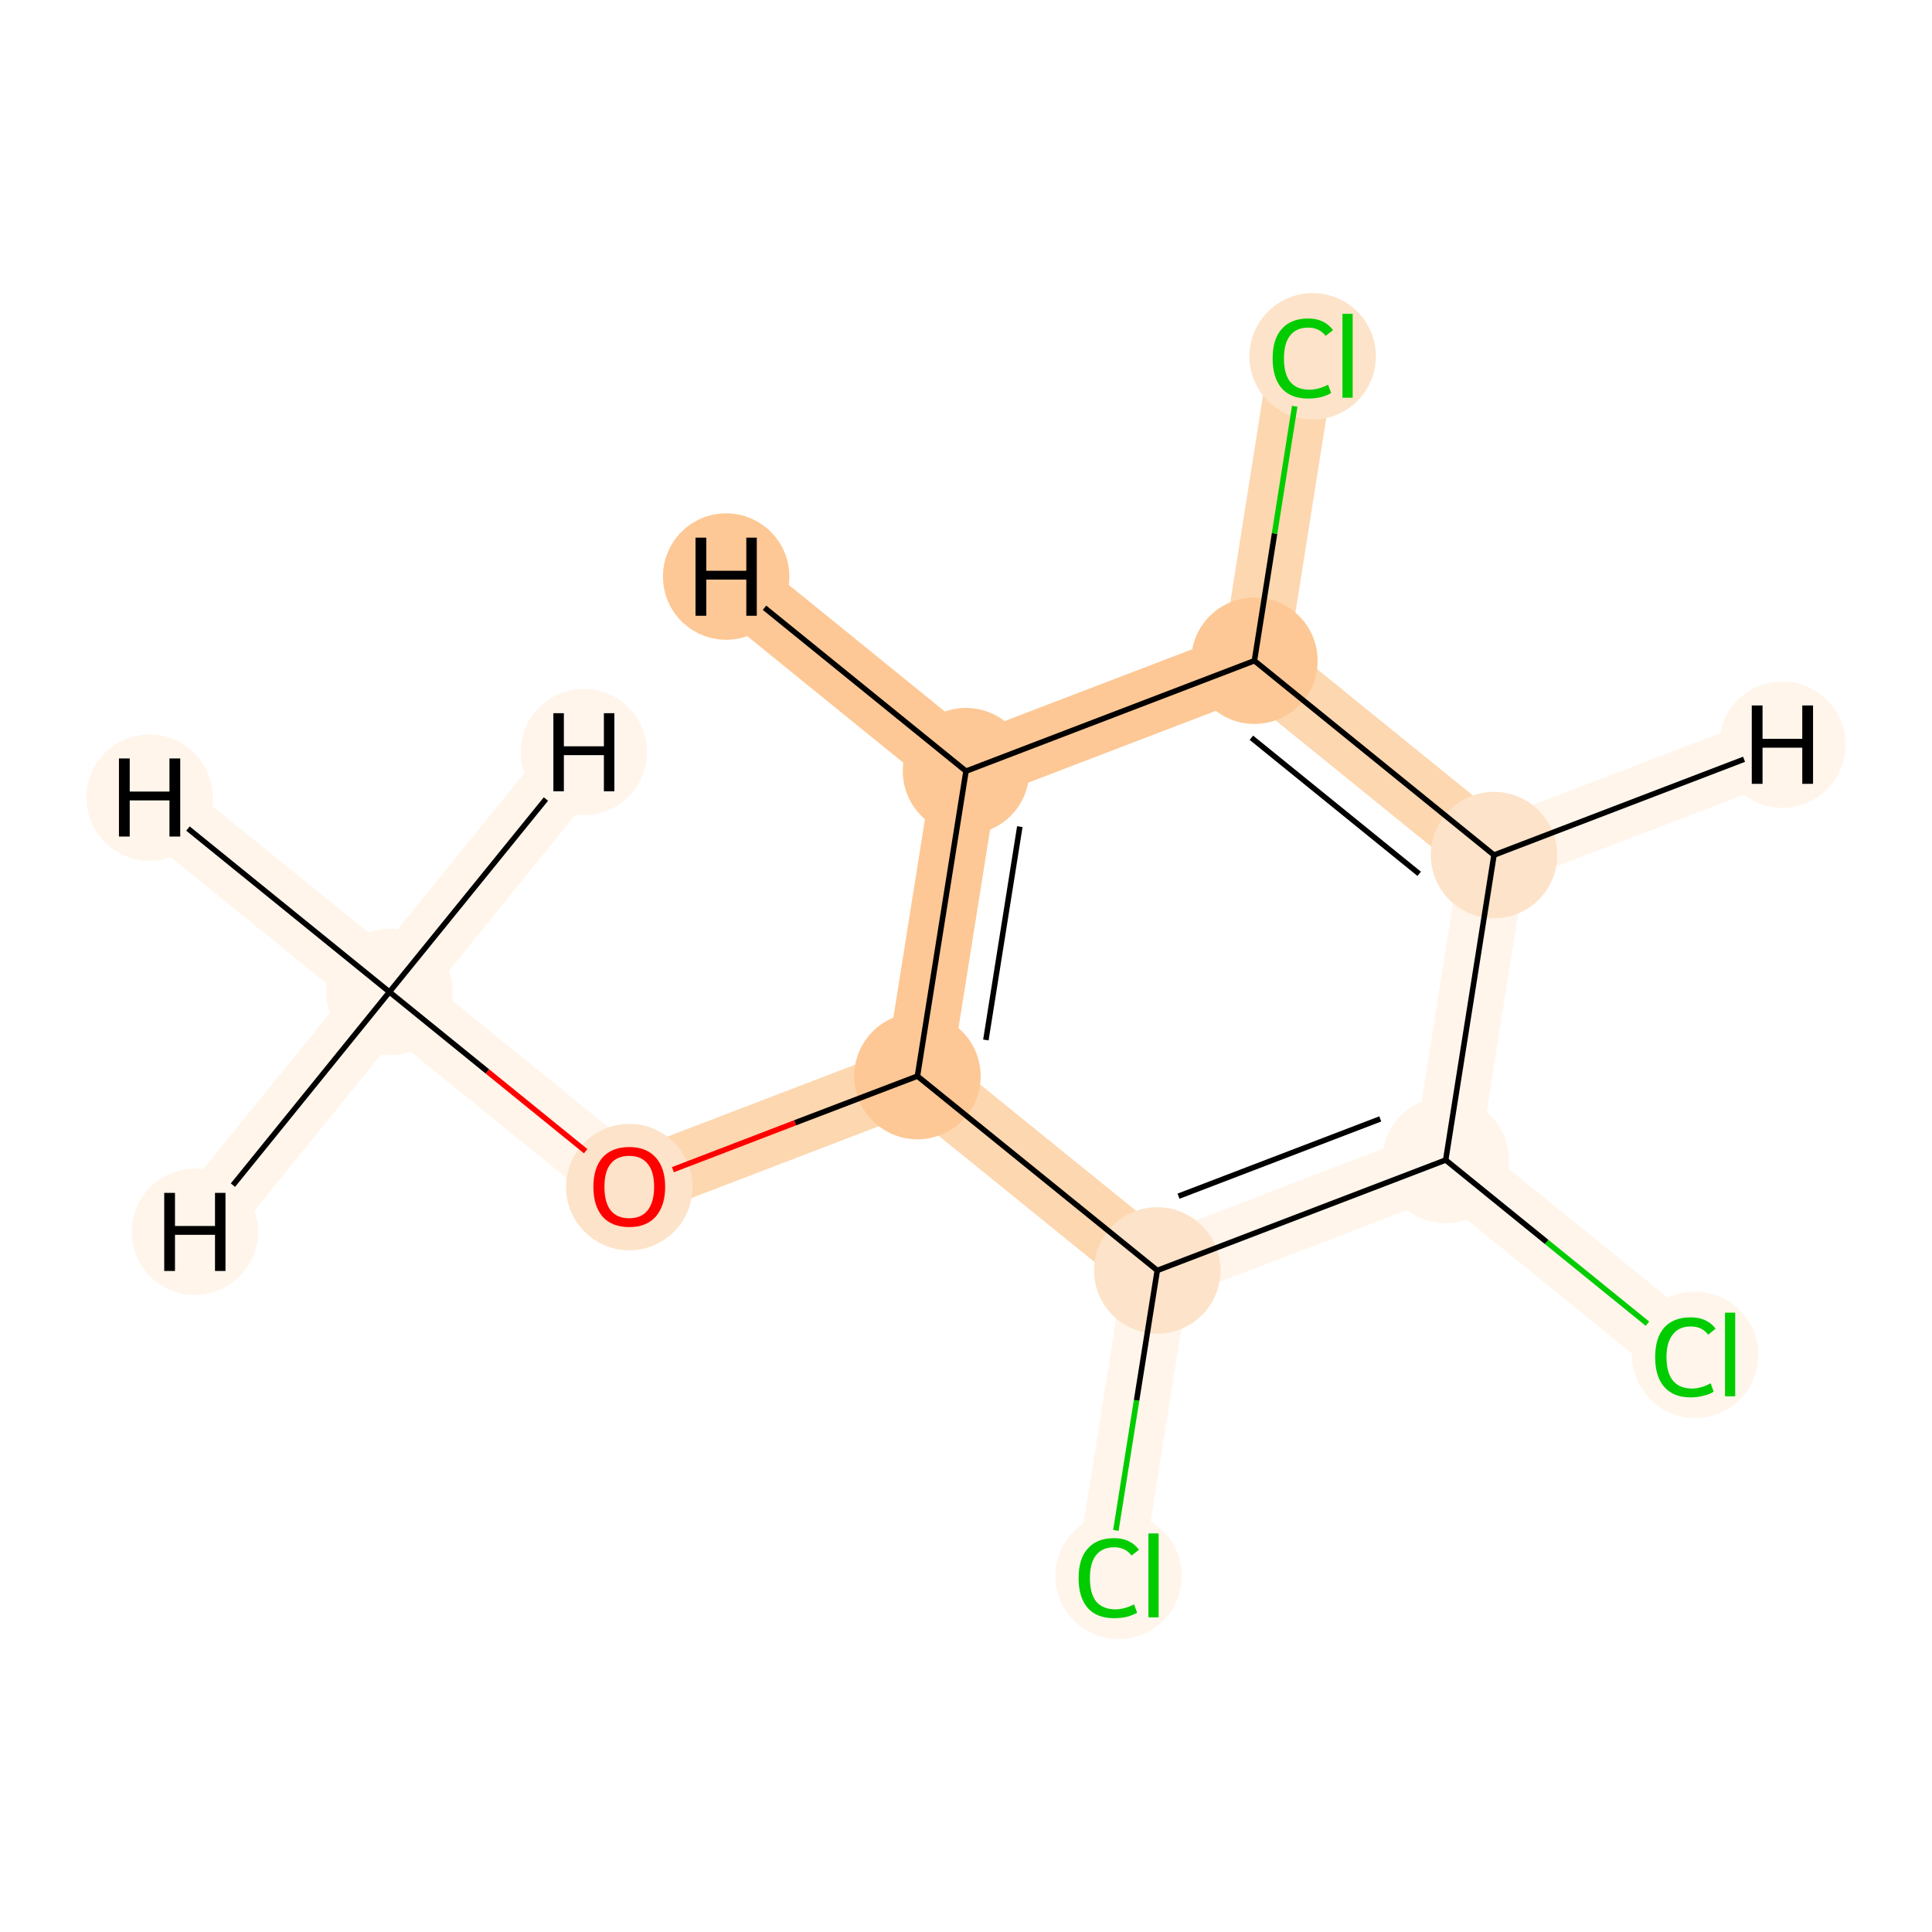 <?xml version='1.0' encoding='iso-8859-1'?>
<svg version='1.1' baseProfile='full'
              xmlns='http://www.w3.org/2000/svg'
                      xmlns:rdkit='http://www.rdkit.org/xml'
                      xmlns:xlink='http://www.w3.org/1999/xlink'
                  xml:space='preserve'
width='700px' height='700px' viewBox='0 0 700 700'>
<!-- END OF HEADER -->
<rect style='opacity:1.0;fill:#FFFFFF;stroke:none' width='700.0' height='700.0' x='0.0' y='0.0'> </rect>
<path d='M 141.1,359.4 L 228.0,429.9' style='fill:none;fill-rule:evenodd;stroke:#FFF5EB;stroke-width:23.9px;stroke-linecap:butt;stroke-linejoin:miter;stroke-opacity:1' />
<path d='M 141.1,359.4 L 54.2,289.0' style='fill:none;fill-rule:evenodd;stroke:#FFF5EB;stroke-width:23.9px;stroke-linecap:butt;stroke-linejoin:miter;stroke-opacity:1' />
<path d='M 141.1,359.4 L 70.6,446.3' style='fill:none;fill-rule:evenodd;stroke:#FFF5EB;stroke-width:23.9px;stroke-linecap:butt;stroke-linejoin:miter;stroke-opacity:1' />
<path d='M 141.1,359.4 L 211.5,272.5' style='fill:none;fill-rule:evenodd;stroke:#FFF5EB;stroke-width:23.9px;stroke-linecap:butt;stroke-linejoin:miter;stroke-opacity:1' />
<path d='M 228.0,429.9 L 332.4,389.9' style='fill:none;fill-rule:evenodd;stroke:#FDD7B0;stroke-width:23.9px;stroke-linecap:butt;stroke-linejoin:miter;stroke-opacity:1' />
<path d='M 332.4,389.9 L 350.0,279.4' style='fill:none;fill-rule:evenodd;stroke:#FDC895;stroke-width:23.9px;stroke-linecap:butt;stroke-linejoin:miter;stroke-opacity:1' />
<path d='M 332.4,389.9 L 419.3,460.3' style='fill:none;fill-rule:evenodd;stroke:#FDD7B0;stroke-width:23.9px;stroke-linecap:butt;stroke-linejoin:miter;stroke-opacity:1' />
<path d='M 350.0,279.4 L 454.5,239.4' style='fill:none;fill-rule:evenodd;stroke:#FDC895;stroke-width:23.9px;stroke-linecap:butt;stroke-linejoin:miter;stroke-opacity:1' />
<path d='M 350.0,279.4 L 263.1,208.9' style='fill:none;fill-rule:evenodd;stroke:#FDC895;stroke-width:23.9px;stroke-linecap:butt;stroke-linejoin:miter;stroke-opacity:1' />
<path d='M 454.5,239.4 L 472.0,128.9' style='fill:none;fill-rule:evenodd;stroke:#FDD7B0;stroke-width:23.9px;stroke-linecap:butt;stroke-linejoin:miter;stroke-opacity:1' />
<path d='M 454.5,239.4 L 541.3,309.8' style='fill:none;fill-rule:evenodd;stroke:#FDD7B0;stroke-width:23.9px;stroke-linecap:butt;stroke-linejoin:miter;stroke-opacity:1' />
<path d='M 541.3,309.8 L 523.8,420.3' style='fill:none;fill-rule:evenodd;stroke:#FFF5EB;stroke-width:23.9px;stroke-linecap:butt;stroke-linejoin:miter;stroke-opacity:1' />
<path d='M 541.3,309.8 L 645.8,269.8' style='fill:none;fill-rule:evenodd;stroke:#FFF5EB;stroke-width:23.9px;stroke-linecap:butt;stroke-linejoin:miter;stroke-opacity:1' />
<path d='M 523.8,420.3 L 419.3,460.3' style='fill:none;fill-rule:evenodd;stroke:#FFF5EB;stroke-width:23.9px;stroke-linecap:butt;stroke-linejoin:miter;stroke-opacity:1' />
<path d='M 523.8,420.3 L 610.7,490.8' style='fill:none;fill-rule:evenodd;stroke:#FFF5EB;stroke-width:23.9px;stroke-linecap:butt;stroke-linejoin:miter;stroke-opacity:1' />
<path d='M 419.3,460.3 L 401.7,570.8' style='fill:none;fill-rule:evenodd;stroke:#FFF5EB;stroke-width:23.9px;stroke-linecap:butt;stroke-linejoin:miter;stroke-opacity:1' />
<ellipse cx='141.1' cy='359.4' rx='22.4' ry='22.4'  style='fill:#FFF5EB;fill-rule:evenodd;stroke:#FFF5EB;stroke-width:1.0px;stroke-linecap:butt;stroke-linejoin:miter;stroke-opacity:1' />
<ellipse cx='228.0' cy='430.1' rx='22.4' ry='22.4'  style='fill:#FDE3C9;fill-rule:evenodd;stroke:#FDE3C9;stroke-width:1.0px;stroke-linecap:butt;stroke-linejoin:miter;stroke-opacity:1' />
<ellipse cx='332.4' cy='389.9' rx='22.4' ry='22.4'  style='fill:#FDC895;fill-rule:evenodd;stroke:#FDC895;stroke-width:1.0px;stroke-linecap:butt;stroke-linejoin:miter;stroke-opacity:1' />
<ellipse cx='350.0' cy='279.4' rx='22.4' ry='22.4'  style='fill:#FDC895;fill-rule:evenodd;stroke:#FDC895;stroke-width:1.0px;stroke-linecap:butt;stroke-linejoin:miter;stroke-opacity:1' />
<ellipse cx='454.5' cy='239.4' rx='22.4' ry='22.4'  style='fill:#FDC895;fill-rule:evenodd;stroke:#FDC895;stroke-width:1.0px;stroke-linecap:butt;stroke-linejoin:miter;stroke-opacity:1' />
<ellipse cx='475.6' cy='129.1' rx='22.4' ry='22.4'  style='fill:#FDE3C9;fill-rule:evenodd;stroke:#FDE3C9;stroke-width:1.0px;stroke-linecap:butt;stroke-linejoin:miter;stroke-opacity:1' />
<ellipse cx='541.3' cy='309.8' rx='22.4' ry='22.4'  style='fill:#FDE3C9;fill-rule:evenodd;stroke:#FDE3C9;stroke-width:1.0px;stroke-linecap:butt;stroke-linejoin:miter;stroke-opacity:1' />
<ellipse cx='523.8' cy='420.3' rx='22.4' ry='22.4'  style='fill:#FFF5EB;fill-rule:evenodd;stroke:#FFF5EB;stroke-width:1.0px;stroke-linecap:butt;stroke-linejoin:miter;stroke-opacity:1' />
<ellipse cx='419.3' cy='460.3' rx='22.4' ry='22.4'  style='fill:#FDE3C9;fill-rule:evenodd;stroke:#FDE3C9;stroke-width:1.0px;stroke-linecap:butt;stroke-linejoin:miter;stroke-opacity:1' />
<ellipse cx='405.3' cy='571.0' rx='22.4' ry='22.4'  style='fill:#FFF5EB;fill-rule:evenodd;stroke:#FFF5EB;stroke-width:1.0px;stroke-linecap:butt;stroke-linejoin:miter;stroke-opacity:1' />
<ellipse cx='614.2' cy='490.9' rx='22.4' ry='22.4'  style='fill:#FFF5EB;fill-rule:evenodd;stroke:#FFF5EB;stroke-width:1.0px;stroke-linecap:butt;stroke-linejoin:miter;stroke-opacity:1' />
<ellipse cx='54.2' cy='289.0' rx='22.4' ry='22.4'  style='fill:#FFF5EB;fill-rule:evenodd;stroke:#FFF5EB;stroke-width:1.0px;stroke-linecap:butt;stroke-linejoin:miter;stroke-opacity:1' />
<ellipse cx='70.6' cy='446.3' rx='22.4' ry='22.4'  style='fill:#FFF5EB;fill-rule:evenodd;stroke:#FFF5EB;stroke-width:1.0px;stroke-linecap:butt;stroke-linejoin:miter;stroke-opacity:1' />
<ellipse cx='211.5' cy='272.5' rx='22.4' ry='22.4'  style='fill:#FFF5EB;fill-rule:evenodd;stroke:#FFF5EB;stroke-width:1.0px;stroke-linecap:butt;stroke-linejoin:miter;stroke-opacity:1' />
<ellipse cx='263.1' cy='208.9' rx='22.4' ry='22.4'  style='fill:#FDC895;fill-rule:evenodd;stroke:#FDC895;stroke-width:1.0px;stroke-linecap:butt;stroke-linejoin:miter;stroke-opacity:1' />
<ellipse cx='645.8' cy='269.8' rx='22.4' ry='22.4'  style='fill:#FFF5EB;fill-rule:evenodd;stroke:#FFF5EB;stroke-width:1.0px;stroke-linecap:butt;stroke-linejoin:miter;stroke-opacity:1' />
<path class='bond-0 atom-0 atom-1' d='M 141.1,359.4 L 176.6,388.2' style='fill:none;fill-rule:evenodd;stroke:#000000;stroke-width:2.0px;stroke-linecap:butt;stroke-linejoin:miter;stroke-opacity:1' />
<path class='bond-0 atom-0 atom-1' d='M 176.6,388.2 L 212.2,417.1' style='fill:none;fill-rule:evenodd;stroke:#FF0000;stroke-width:2.0px;stroke-linecap:butt;stroke-linejoin:miter;stroke-opacity:1' />
<path class='bond-11 atom-0 atom-11' d='M 141.1,359.4 L 68.1,300.2' style='fill:none;fill-rule:evenodd;stroke:#000000;stroke-width:2.0px;stroke-linecap:butt;stroke-linejoin:miter;stroke-opacity:1' />
<path class='bond-12 atom-0 atom-12' d='M 141.1,359.4 L 84.4,429.4' style='fill:none;fill-rule:evenodd;stroke:#000000;stroke-width:2.0px;stroke-linecap:butt;stroke-linejoin:miter;stroke-opacity:1' />
<path class='bond-13 atom-0 atom-13' d='M 141.1,359.4 L 197.8,289.5' style='fill:none;fill-rule:evenodd;stroke:#000000;stroke-width:2.0px;stroke-linecap:butt;stroke-linejoin:miter;stroke-opacity:1' />
<path class='bond-1 atom-1 atom-2' d='M 243.8,423.8 L 288.1,406.8' style='fill:none;fill-rule:evenodd;stroke:#FF0000;stroke-width:2.0px;stroke-linecap:butt;stroke-linejoin:miter;stroke-opacity:1' />
<path class='bond-1 atom-1 atom-2' d='M 288.1,406.8 L 332.4,389.9' style='fill:none;fill-rule:evenodd;stroke:#000000;stroke-width:2.0px;stroke-linecap:butt;stroke-linejoin:miter;stroke-opacity:1' />
<path class='bond-2 atom-2 atom-3' d='M 332.4,389.9 L 350.0,279.4' style='fill:none;fill-rule:evenodd;stroke:#000000;stroke-width:2.0px;stroke-linecap:butt;stroke-linejoin:miter;stroke-opacity:1' />
<path class='bond-2 atom-2 atom-3' d='M 357.2,376.8 L 369.5,299.5' style='fill:none;fill-rule:evenodd;stroke:#000000;stroke-width:2.0px;stroke-linecap:butt;stroke-linejoin:miter;stroke-opacity:1' />
<path class='bond-10 atom-8 atom-2' d='M 419.3,460.3 L 332.4,389.9' style='fill:none;fill-rule:evenodd;stroke:#000000;stroke-width:2.0px;stroke-linecap:butt;stroke-linejoin:miter;stroke-opacity:1' />
<path class='bond-3 atom-3 atom-4' d='M 350.0,279.4 L 454.5,239.4' style='fill:none;fill-rule:evenodd;stroke:#000000;stroke-width:2.0px;stroke-linecap:butt;stroke-linejoin:miter;stroke-opacity:1' />
<path class='bond-14 atom-3 atom-14' d='M 350.0,279.4 L 277.0,220.2' style='fill:none;fill-rule:evenodd;stroke:#000000;stroke-width:2.0px;stroke-linecap:butt;stroke-linejoin:miter;stroke-opacity:1' />
<path class='bond-4 atom-4 atom-5' d='M 454.5,239.4 L 461.8,193.3' style='fill:none;fill-rule:evenodd;stroke:#000000;stroke-width:2.0px;stroke-linecap:butt;stroke-linejoin:miter;stroke-opacity:1' />
<path class='bond-4 atom-4 atom-5' d='M 461.8,193.3 L 469.1,147.2' style='fill:none;fill-rule:evenodd;stroke:#00CC00;stroke-width:2.0px;stroke-linecap:butt;stroke-linejoin:miter;stroke-opacity:1' />
<path class='bond-5 atom-4 atom-6' d='M 454.5,239.4 L 541.3,309.8' style='fill:none;fill-rule:evenodd;stroke:#000000;stroke-width:2.0px;stroke-linecap:butt;stroke-linejoin:miter;stroke-opacity:1' />
<path class='bond-5 atom-4 atom-6' d='M 453.4,267.3 L 514.2,316.6' style='fill:none;fill-rule:evenodd;stroke:#000000;stroke-width:2.0px;stroke-linecap:butt;stroke-linejoin:miter;stroke-opacity:1' />
<path class='bond-6 atom-6 atom-7' d='M 541.3,309.8 L 523.8,420.3' style='fill:none;fill-rule:evenodd;stroke:#000000;stroke-width:2.0px;stroke-linecap:butt;stroke-linejoin:miter;stroke-opacity:1' />
<path class='bond-15 atom-6 atom-15' d='M 541.3,309.8 L 631.9,275.1' style='fill:none;fill-rule:evenodd;stroke:#000000;stroke-width:2.0px;stroke-linecap:butt;stroke-linejoin:miter;stroke-opacity:1' />
<path class='bond-7 atom-7 atom-8' d='M 523.8,420.3 L 419.3,460.3' style='fill:none;fill-rule:evenodd;stroke:#000000;stroke-width:2.0px;stroke-linecap:butt;stroke-linejoin:miter;stroke-opacity:1' />
<path class='bond-7 atom-7 atom-8' d='M 500.1,405.4 L 427.0,433.4' style='fill:none;fill-rule:evenodd;stroke:#000000;stroke-width:2.0px;stroke-linecap:butt;stroke-linejoin:miter;stroke-opacity:1' />
<path class='bond-9 atom-7 atom-10' d='M 523.8,420.3 L 560.4,450.0' style='fill:none;fill-rule:evenodd;stroke:#000000;stroke-width:2.0px;stroke-linecap:butt;stroke-linejoin:miter;stroke-opacity:1' />
<path class='bond-9 atom-7 atom-10' d='M 560.4,450.0 L 596.9,479.6' style='fill:none;fill-rule:evenodd;stroke:#00CC00;stroke-width:2.0px;stroke-linecap:butt;stroke-linejoin:miter;stroke-opacity:1' />
<path class='bond-8 atom-8 atom-9' d='M 419.3,460.3 L 411.8,507.4' style='fill:none;fill-rule:evenodd;stroke:#000000;stroke-width:2.0px;stroke-linecap:butt;stroke-linejoin:miter;stroke-opacity:1' />
<path class='bond-8 atom-8 atom-9' d='M 411.8,507.4 L 404.3,554.5' style='fill:none;fill-rule:evenodd;stroke:#00CC00;stroke-width:2.0px;stroke-linecap:butt;stroke-linejoin:miter;stroke-opacity:1' />
<path  class='atom-1' d='M 215.0 430.0
Q 215.0 423.2, 218.3 419.4
Q 221.7 415.6, 228.0 415.6
Q 234.2 415.6, 237.6 419.4
Q 241.0 423.2, 241.0 430.0
Q 241.0 436.8, 237.6 440.8
Q 234.2 444.6, 228.0 444.6
Q 221.7 444.6, 218.3 440.8
Q 215.0 436.9, 215.0 430.0
M 228.0 441.4
Q 232.3 441.4, 234.6 438.6
Q 237.0 435.6, 237.0 430.0
Q 237.0 424.4, 234.6 421.6
Q 232.3 418.8, 228.0 418.8
Q 223.6 418.8, 221.3 421.6
Q 219.0 424.4, 219.0 430.0
Q 219.0 435.7, 221.3 438.6
Q 223.6 441.4, 228.0 441.4
' fill='#FF0000'/>
<path  class='atom-5' d='M 461.1 129.9
Q 461.1 122.8, 464.4 119.2
Q 467.7 115.4, 474.0 115.4
Q 479.8 115.4, 483.0 119.6
L 480.3 121.7
Q 478.0 118.7, 474.0 118.7
Q 469.7 118.7, 467.4 121.6
Q 465.2 124.4, 465.2 129.9
Q 465.2 135.5, 467.5 138.4
Q 469.9 141.2, 474.4 141.2
Q 477.6 141.2, 481.2 139.4
L 482.3 142.4
Q 480.8 143.3, 478.6 143.9
Q 476.4 144.4, 473.9 144.4
Q 467.7 144.4, 464.4 140.7
Q 461.1 136.9, 461.1 129.9
' fill='#00CC00'/>
<path  class='atom-5' d='M 486.4 113.7
L 490.1 113.7
L 490.1 144.1
L 486.4 144.1
L 486.4 113.7
' fill='#00CC00'/>
<path  class='atom-9' d='M 390.8 571.8
Q 390.8 564.7, 394.1 561.1
Q 397.4 557.3, 403.7 557.3
Q 409.5 557.3, 412.7 561.5
L 410.0 563.6
Q 407.7 560.6, 403.7 560.6
Q 399.4 560.6, 397.1 563.5
Q 394.9 566.3, 394.9 571.8
Q 394.9 577.4, 397.2 580.3
Q 399.6 583.1, 404.1 583.1
Q 407.3 583.1, 410.9 581.3
L 412.0 584.3
Q 410.5 585.2, 408.3 585.8
Q 406.1 586.3, 403.6 586.3
Q 397.4 586.3, 394.1 582.6
Q 390.8 578.8, 390.8 571.8
' fill='#00CC00'/>
<path  class='atom-9' d='M 416.1 555.6
L 419.8 555.6
L 419.8 586.0
L 416.1 586.0
L 416.1 555.6
' fill='#00CC00'/>
<path  class='atom-10' d='M 599.7 491.7
Q 599.7 484.7, 603.0 481.0
Q 606.3 477.3, 612.6 477.3
Q 618.5 477.3, 621.6 481.4
L 618.9 483.6
Q 616.7 480.6, 612.6 480.6
Q 608.3 480.6, 606.1 483.5
Q 603.8 486.3, 603.8 491.7
Q 603.8 497.3, 606.1 500.2
Q 608.5 503.1, 613.1 503.1
Q 616.2 503.1, 619.8 501.2
L 620.9 504.2
Q 619.5 505.2, 617.2 505.7
Q 615.0 506.3, 612.5 506.3
Q 606.3 506.3, 603.0 502.5
Q 599.7 498.8, 599.7 491.7
' fill='#00CC00'/>
<path  class='atom-10' d='M 625.0 475.6
L 628.7 475.6
L 628.7 505.9
L 625.0 505.9
L 625.0 475.6
' fill='#00CC00'/>
<path  class='atom-11' d='M 43.1 274.8
L 47.0 274.8
L 47.0 286.8
L 61.4 286.8
L 61.4 274.8
L 65.3 274.8
L 65.3 303.1
L 61.4 303.1
L 61.4 290.0
L 47.0 290.0
L 47.0 303.1
L 43.1 303.1
L 43.1 274.8
' fill='#000000'/>
<path  class='atom-12' d='M 59.5 432.2
L 63.4 432.2
L 63.4 444.2
L 77.9 444.2
L 77.9 432.2
L 81.7 432.2
L 81.7 460.5
L 77.9 460.5
L 77.9 447.4
L 63.4 447.4
L 63.4 460.5
L 59.5 460.5
L 59.5 432.2
' fill='#000000'/>
<path  class='atom-13' d='M 200.5 258.4
L 204.3 258.4
L 204.3 270.4
L 218.8 270.4
L 218.8 258.4
L 222.6 258.4
L 222.6 286.7
L 218.8 286.7
L 218.8 273.6
L 204.3 273.6
L 204.3 286.7
L 200.5 286.7
L 200.5 258.4
' fill='#000000'/>
<path  class='atom-14' d='M 252.0 194.8
L 255.9 194.8
L 255.9 206.8
L 270.4 206.8
L 270.4 194.8
L 274.2 194.8
L 274.2 223.1
L 270.4 223.1
L 270.4 210.0
L 255.9 210.0
L 255.9 223.1
L 252.0 223.1
L 252.0 194.8
' fill='#000000'/>
<path  class='atom-15' d='M 634.7 255.6
L 638.6 255.6
L 638.6 267.7
L 653.0 267.7
L 653.0 255.6
L 656.9 255.6
L 656.9 284.0
L 653.0 284.0
L 653.0 270.9
L 638.6 270.9
L 638.6 284.0
L 634.7 284.0
L 634.7 255.6
' fill='#000000'/>
</svg>
